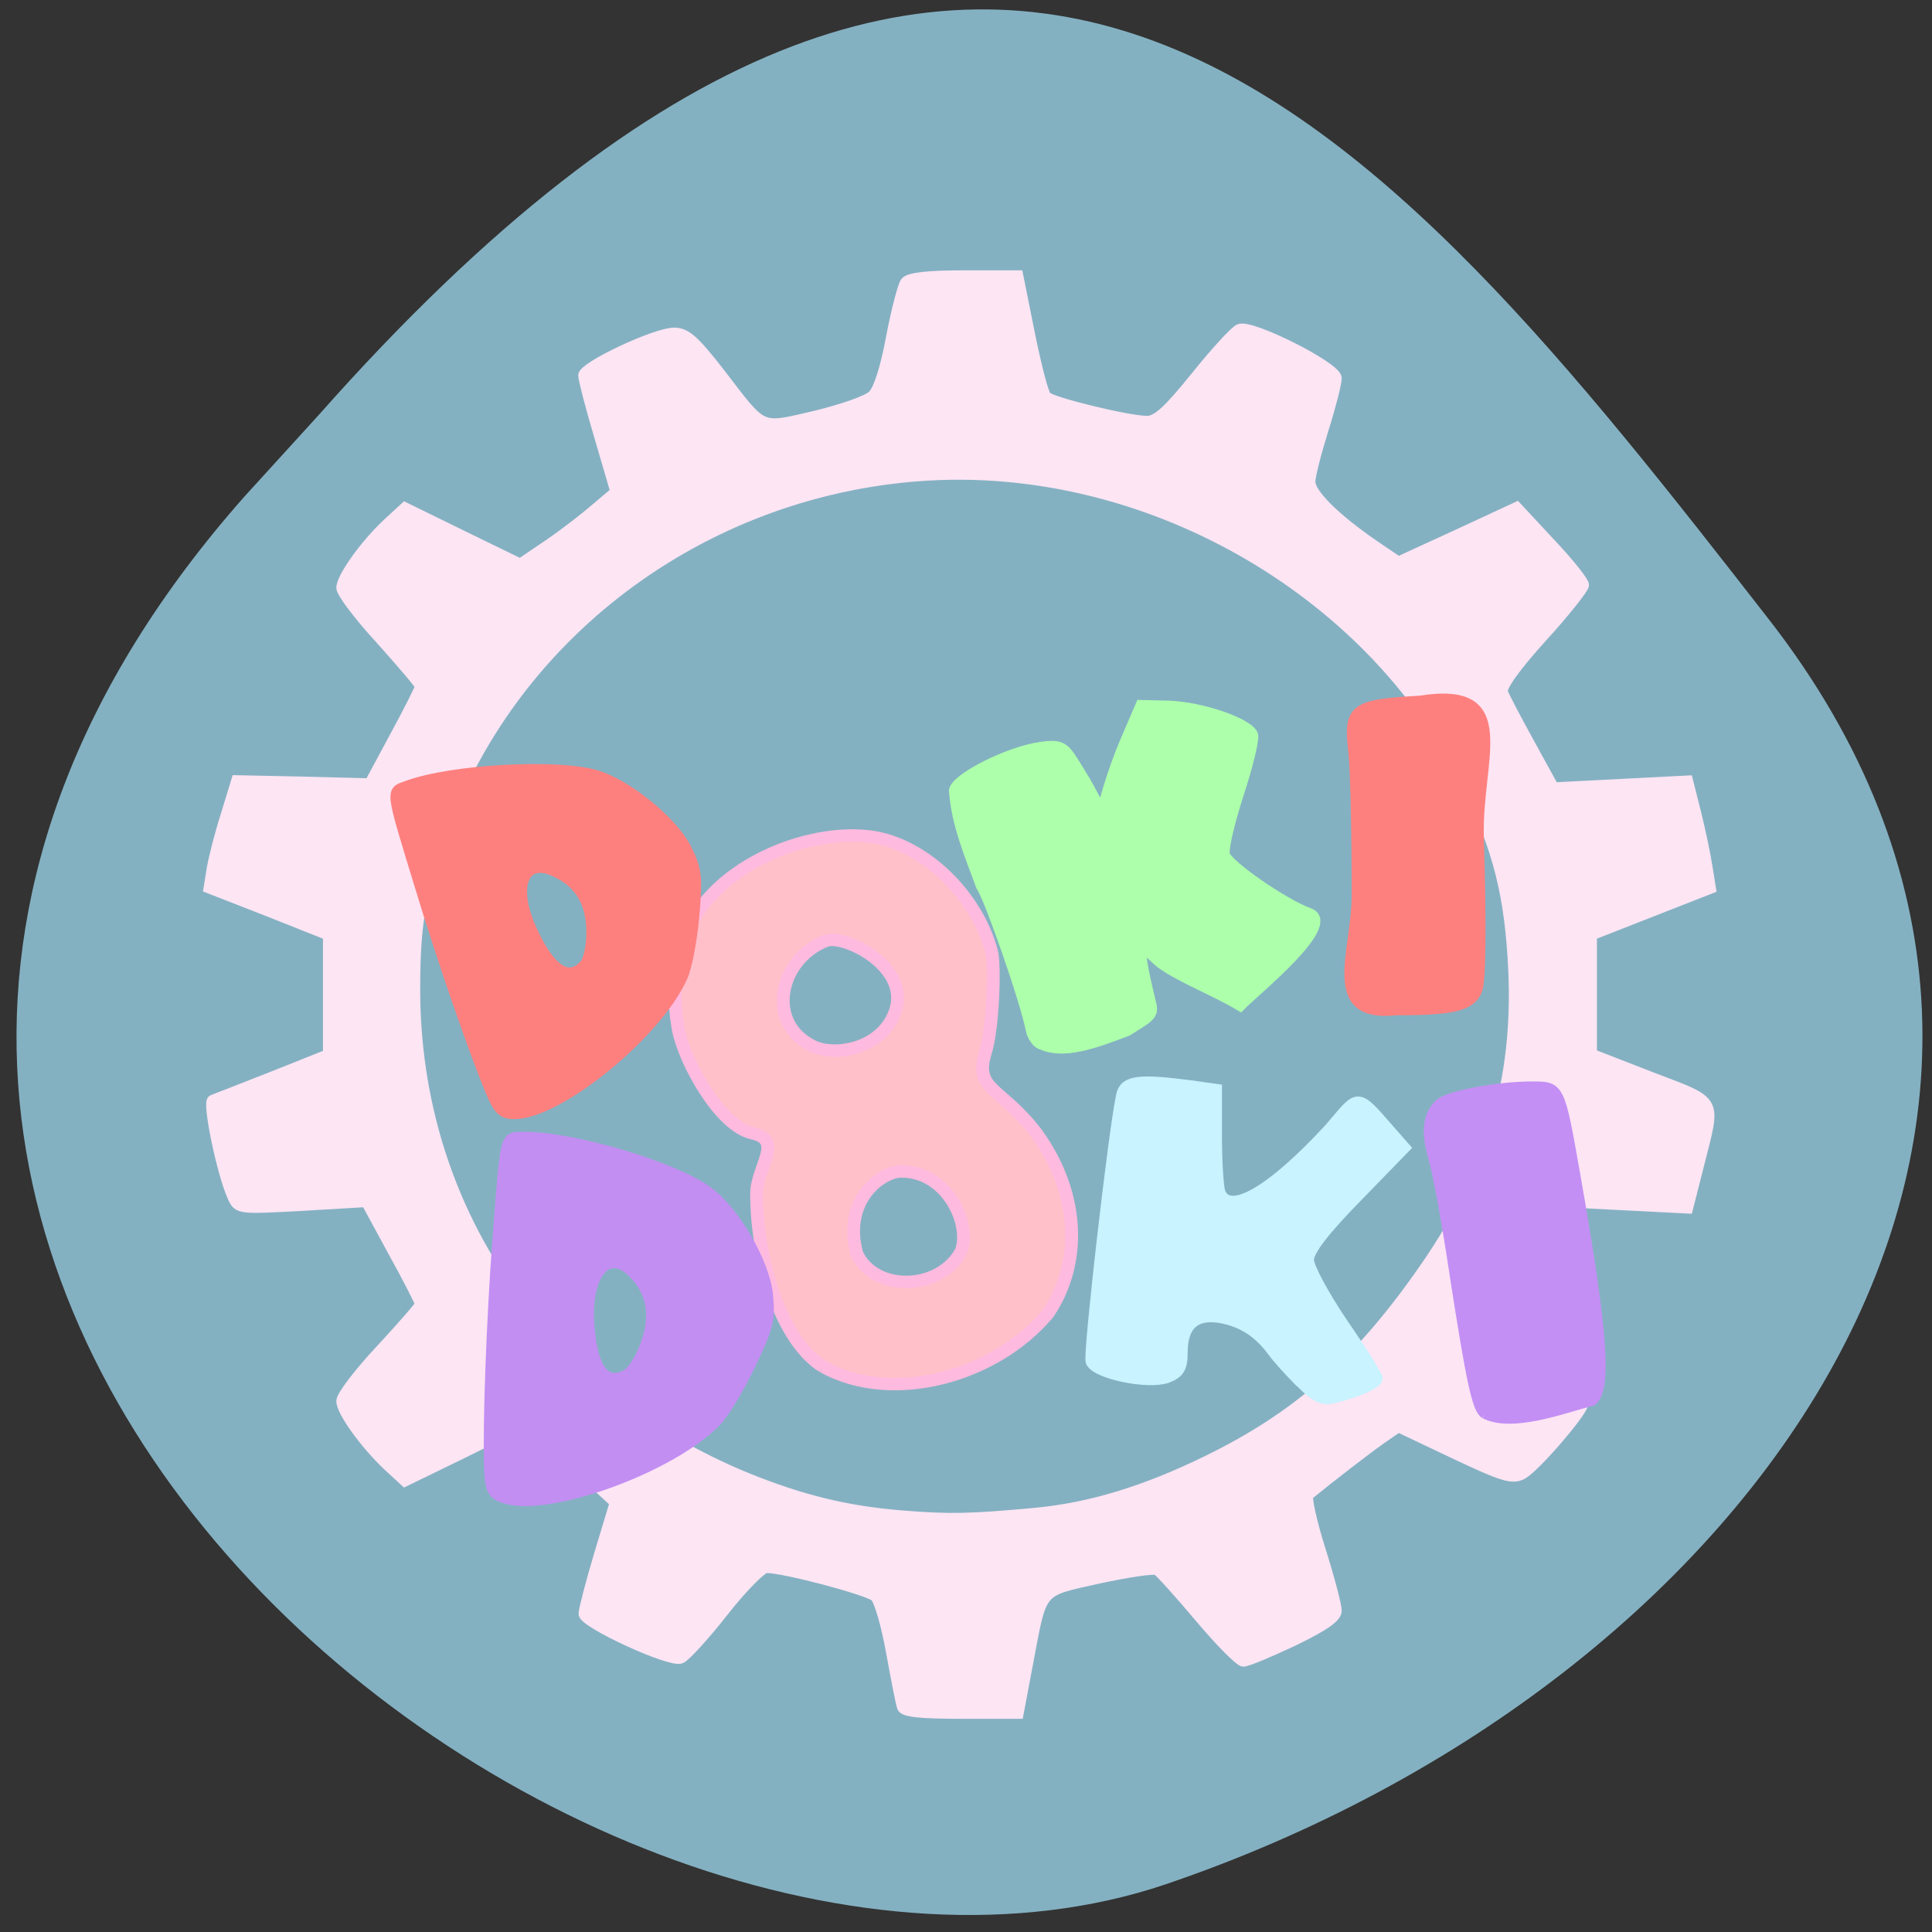 <svg xmlns="http://www.w3.org/2000/svg" viewBox="0 0 22 22"><rect x="0" y="0" width="22" height="22" fill="#333333" stroke="none"/><path d="m 2.789 5.648 c -7.781 8.789 3.734 18.09 10.484 15.809 c 6.746 -2.289 11.277 -8.742 6.871 -14.402 c -4.406 -5.66 -8.734 -11.12 -16.516 -2.328" fill="#84b1c2"/><g transform="matrix(0.105 0 0 0.102 -7.22 -4.621)"><path d="m 158.01 197.88 c -4.415 -2.797 -7.197 -11.649 -7.197 -19.313 c 0 -2.989 3 -5.978 -0.445 -6.744 c -3.561 -0.805 -7.383 -8.01 -8.05 -11.611 c -0.482 -2.759 -0.594 -6.131 0.519 -9.733 c 2.634 -8.43 13.541 -12.76 20.404 -11.764 c 5.862 0.843 11.5 6.668 13.06 12.837 c 0.371 1.379 0.185 8.43 -0.668 11.228 c -1.298 4.292 1.707 3.832 5.565 9.08 c 4.823 6.897 4.823 14.638 1.224 20.08 c -5.713 7.05 -16.88 10.231 -24.411 5.939 m 14.988 -12.875 c 1.113 -3.03 -1.484 -8.928 -6.492 -8.928 c -2.115 0 -6.418 3.18 -4.823 9.197 c 1.966 4.292 8.941 4.177 11.315 -0.268 m -7.234 -26.555 c 2 -5.135 -5.453 -8.89 -7.42 -8.124 c -5.12 2.069 -6.603 9.235 -1.373 11.802 c 2.337 1.111 7.234 0.345 8.792 -3.679" fill="#ffc0ca" stroke="#ffbadf" stroke-width="1.386"/><path d="m 166.62 235.89 c -0.148 -0.422 -0.668 -3.18 -1.187 -6.131 c -0.519 -2.989 -1.298 -5.786 -1.744 -6.208 c -0.742 -0.728 -9.831 -3.219 -11.834 -3.219 c -0.482 0 -2.597 2.184 -4.637 4.867 c -2.04 2.682 -4.155 5.058 -4.637 5.25 c -1.187 0.46 -10.536 -3.985 -10.499 -4.981 c 0 -0.422 0.742 -3.41 1.669 -6.591 l 1.707 -5.825 l -2.671 -2.529 c -1.447 -1.379 -3.784 -3.295 -5.194 -4.292 l -2.56 -1.801 l -6.158 3.142 l -6.195 3.104 l -1.818 -1.724 c -2.486 -2.414 -5.05 -6.05 -5.05 -7.242 c 0 -0.575 1.892 -3.142 4.266 -5.748 c 2.337 -2.606 4.266 -4.867 4.266 -5.058 c 0 -0.192 -1.298 -2.836 -2.931 -5.863 l -2.931 -5.556 l -6.937 0.422 c -6.9 0.383 -6.937 0.383 -7.531 -0.958 c -1.15 -2.567 -2.782 -10.614 -2.189 -10.844 c 0.297 -0.115 3.265 -1.303 6.566 -2.644 l 5.973 -2.452 v -13.297 l -6.455 -2.644 l -6.492 -2.606 l 0.334 -2.146 c 0.185 -1.15 0.853 -3.87 1.521 -6.02 l 1.15 -3.87 l 7.234 0.153 l 7.197 0.192 l 2.745 -5.25 c 1.521 -2.874 2.745 -5.403 2.745 -5.595 c 0 -0.192 -1.929 -2.529 -4.266 -5.211 c -2.374 -2.644 -4.266 -5.25 -4.266 -5.786 c 0 -1.15 2.56 -4.867 5.05 -7.242 l 1.818 -1.724 l 6.232 3.142 l 6.27 3.142 l 3.079 -2.146 c 1.707 -1.188 4.01 -3.03 5.157 -4.062 l 2.115 -1.839 l -1.744 -6.131 c -0.965 -3.334 -1.744 -6.438 -1.744 -6.859 c 0 -0.958 7.791 -4.752 9.831 -4.752 c 1.261 0 2.152 0.805 4.934 4.483 c 4.86 6.514 4.229 6.246 10.387 4.79 c 2.894 -0.728 5.713 -1.724 6.232 -2.299 c 0.631 -0.613 1.41 -3.142 2 -6.476 c 0.556 -2.989 1.261 -5.786 1.558 -6.169 c 0.408 -0.498 2.448 -0.728 6.381 -0.728 h 5.787 l 1.261 6.476 c 0.705 3.564 1.484 6.744 1.818 7.05 c 0.631 0.651 8.904 2.721 10.907 2.721 c 1.113 0 2.3 -1.111 5.305 -4.943 c 2.152 -2.759 4.266 -5.135 4.749 -5.326 c 1.336 -0.498 10.499 4.253 10.499 5.48 c 0 0.575 -0.631 3.142 -1.41 5.671 c -0.779 2.567 -1.447 5.211 -1.447 5.901 c 0 1.341 2.708 4.1 6.937 7.089 l 2.634 1.839 l 6.418 -3.03 l 6.418 -3.066 l 3.636 4.02 c 2 2.184 3.636 4.292 3.636 4.675 c 0 0.345 -2.04 3.03 -4.563 5.863 c -2.894 3.295 -4.452 5.556 -4.229 6.093 c 0.148 0.498 1.484 3.066 2.931 5.786 l 2.597 4.867 l 14.542 -0.766 l 0.89 3.64 c 0.482 1.993 1.039 4.713 1.224 6.02 l 0.371 2.376 l -12.91 5.211 v 13.258 l 6.418 2.567 c 7.383 2.912 7.05 2.299 5.231 9.733 l -1.224 4.943 l -14.542 -0.766 l -2.597 4.867 c -1.447 2.682 -2.782 5.288 -2.968 5.786 c -0.223 0.575 1.261 2.682 4.266 6.093 c 2.523 2.874 4.526 5.518 4.452 5.939 c -0.26 1.111 -5.194 6.974 -6.529 7.74 c -1.076 0.613 -2.077 0.307 -7.345 -2.261 l -6.121 -2.989 l -1.781 1.265 c -1.447 1.035 -5.75 4.445 -7.976 6.323 c -0.26 0.23 0.334 2.989 1.298 6.131 c 0.965 3.142 1.744 6.208 1.744 6.782 c 0 0.766 -1.373 1.724 -4.674 3.372 c -2.597 1.265 -5.01 2.299 -5.416 2.299 c -0.371 0 -2.523 -2.223 -4.711 -4.905 c -2.226 -2.721 -4.303 -5.096 -4.637 -5.288 c -0.334 -0.23 -3.19 0.23 -6.344 0.92 c -6.566 1.533 -6.121 0.958 -7.679 9.427 l -1.039 5.671 h -6.158 c -4.452 0 -6.27 -0.192 -6.418 -0.728 m 14.542 -21.689 c 5.862 -0.575 11.76 -2.414 18.549 -5.825 c 9.979 -5.02 16.657 -11.151 23.78 -21.804 c 7.05 -10.576 9.942 -20.692 9.423 -32.878 c -0.371 -8.354 -1.632 -13.603 -5.12 -20.884 c -10.425 -21.842 -35.06 -36.17 -59.17 -34.37 c -24 1.763 -44.778 17.972 -52.27 40.695 c -2.077 6.246 -2.597 9.656 -2.597 16.631 c 0 24.333 13.726 45.14 35.985 54.53 c 5.973 2.491 10.87 3.717 16.843 4.215 c 5.12 0.422 7.383 0.383 14.58 -0.307" fill="#fde5f4" stroke="#fde5f4" stroke-width="1.153"/></g><g transform="scale(0.086)"><path d="m 65.05 144.68 c -2.136 -5 -6.636 -18 -9.455 -27.364 c -4 -13.09 -3.909 -12.455 -1.636 -13.273 c 5.818 -2.136 19.591 -2.909 24.909 -1.409 c 4.091 1.182 10.09 6.05 11.955 9.636 c 1.409 2.818 1.545 3.727 1.091 8.955 c -0.273 3.136 -0.955 6.818 -1.545 8.091 c -3.273 7.455 -16.318 18.14 -22.23 18.18 c -1.545 0 -2.091 -0.455 -3.091 -2.818 m 12.409 -17 c 0.5 -0.591 0.909 -2.591 0.864 -4.455 c -0.045 -3.818 -1.636 -6.364 -4.818 -7.818 c -4.182 -1.955 -5.727 1.909 -3.136 7.636 c 2.455 5.455 4.955 7.091 7.091 4.636" fill="#fd807f" stroke="#fd807f" stroke-width="1.376"/><path d="m 137.91 138.36 c -0.591 -0.136 -1.273 -1.045 -1.455 -1.955 c -0.727 -3.818 -5.5 -17.5 -6.591 -19.05 c -1.545 -4.182 -3.273 -8.227 -3.591 -12.682 c 0.227 -1.682 7.273 -5.227 11.545 -5.818 c 2.955 -0.409 3.182 0.045 5.05 3.091 c 4.5 7.136 1.591 6.773 6.182 -4.091 l 1.955 -4.545 l 3.727 0.091 c 4.364 0.136 10.727 2.318 11.227 3.909 c 0.182 0.591 -0.682 4.136 -1.909 7.864 c -1.227 3.818 -2.045 7.318 -1.818 8 c 0.455 1.409 7.909 6.545 11.136 7.682 c 3.955 1.5 -7.273 10.455 -9.136 12.409 c -3.136 -1.909 -7.955 -3.773 -10.5 -5.636 c -2.318 -1.773 -3.727 -4.909 -1.227 5.409 c 0.364 1.5 -0.636 1.864 -3.182 3.5 c -4.5 1.727 -8.5 3.136 -11.409 1.818" fill="#adffab" stroke="#adffab" stroke-width="1.254"/><path d="m 179.68 118.55 c 0 -8.318 -0.182 -16.909 -0.455 -19.05 c -0.636 -5.682 0 -6.182 8.818 -6.682 c 12.773 -2.045 7.409 7.636 7.727 18.09 c 0.364 11.955 0.273 19.09 -0.227 20.227 c -0.864 2.045 -3.136 2.591 -10.682 2.591 c -9.455 1.045 -5.182 -7.636 -5.182 -15.182" fill="#fd807e" stroke="#fd807e" stroke-width="1.411"/><path d="m 172.23 183 c -1.409 -1.409 -3.045 -3.227 -3.636 -4.045 c -1.909 -2.591 -4.045 -3.955 -6.864 -4.5 c -3.455 -0.636 -5.227 0.955 -5.227 4.591 c 0 2.045 -0.409 2.727 -1.955 3.318 c -2.5 0.909 -9.409 -0.5 -10.05 -2.091 c -0.364 -1 3 -30.455 4.045 -35.27 c 0.409 -1.864 2.273 -2.091 8.955 -1.227 l 3.545 0.5 v 6.227 c 0 3.409 0.227 6.727 0.455 7.364 c 1.227 3.182 6.773 0.045 14.545 -8.364 c 3.591 -4.136 3.455 -4.955 6.955 -0.909 l 2.955 3.364 l -6.364 6.545 c -4.364 4.455 -6.364 7.091 -6.364 8.318 c 0 1 2.045 4.773 4.545 8.455 c 2.5 3.636 4.545 6.909 4.545 7.227 c 0 0.636 -2.455 1.727 -5.727 2.545 c -1.455 0.364 -2.409 -0.091 -4.364 -2.091" fill="#c8f3ff" stroke="#c8f3ff" stroke-width="1.511"/><path d="m 196.59 187.23 c -1.045 -0.636 -1.818 -4.273 -4 -18.318 c -1 -6.727 -2.273 -13.727 -2.818 -15.5 c -1.045 -3.591 -0.773 -5.818 0.864 -7.318 c 1.182 -1.045 7.636 -2.273 12.182 -2.273 c 3.727 0 3.727 -0.045 5.773 11.591 c 3.682 20.909 4.227 28.318 2.273 30.09 c -3.864 1 -10.591 3.591 -14.273 1.727" fill="#c38ff4" stroke="#c38ff4" stroke-width="1.254"/><path d="m 64.818 194.45 c -0.227 -5.636 0.318 -20 1.091 -30.23 c 1.091 -14.273 0.909 -13.636 3.409 -13.636 c 6.364 -0.091 19.909 3.909 24.409 7.227 c 3.545 2.591 7.5 9.455 7.909 13.636 c 0.318 3.273 0.091 4.227 -2.273 9.182 c -1.455 3.045 -3.455 6.409 -4.5 7.5 c -5.909 6.182 -22.409 12.182 -28.14 10.182 c -1.5 -0.5 -1.818 -1.182 -1.909 -3.864 m 18.227 -12.455 c 0.727 -0.409 1.864 -2.182 2.5 -4.045 c 1.364 -3.773 0.818 -6.864 -1.682 -9.409 c -3.273 -3.364 -6.227 -0.091 -5.909 6.455 c 0.364 6.227 2.136 8.682 5.091 7" fill="#c28ef2" stroke="#c28ef2" stroke-width="1.428"/></g></svg>